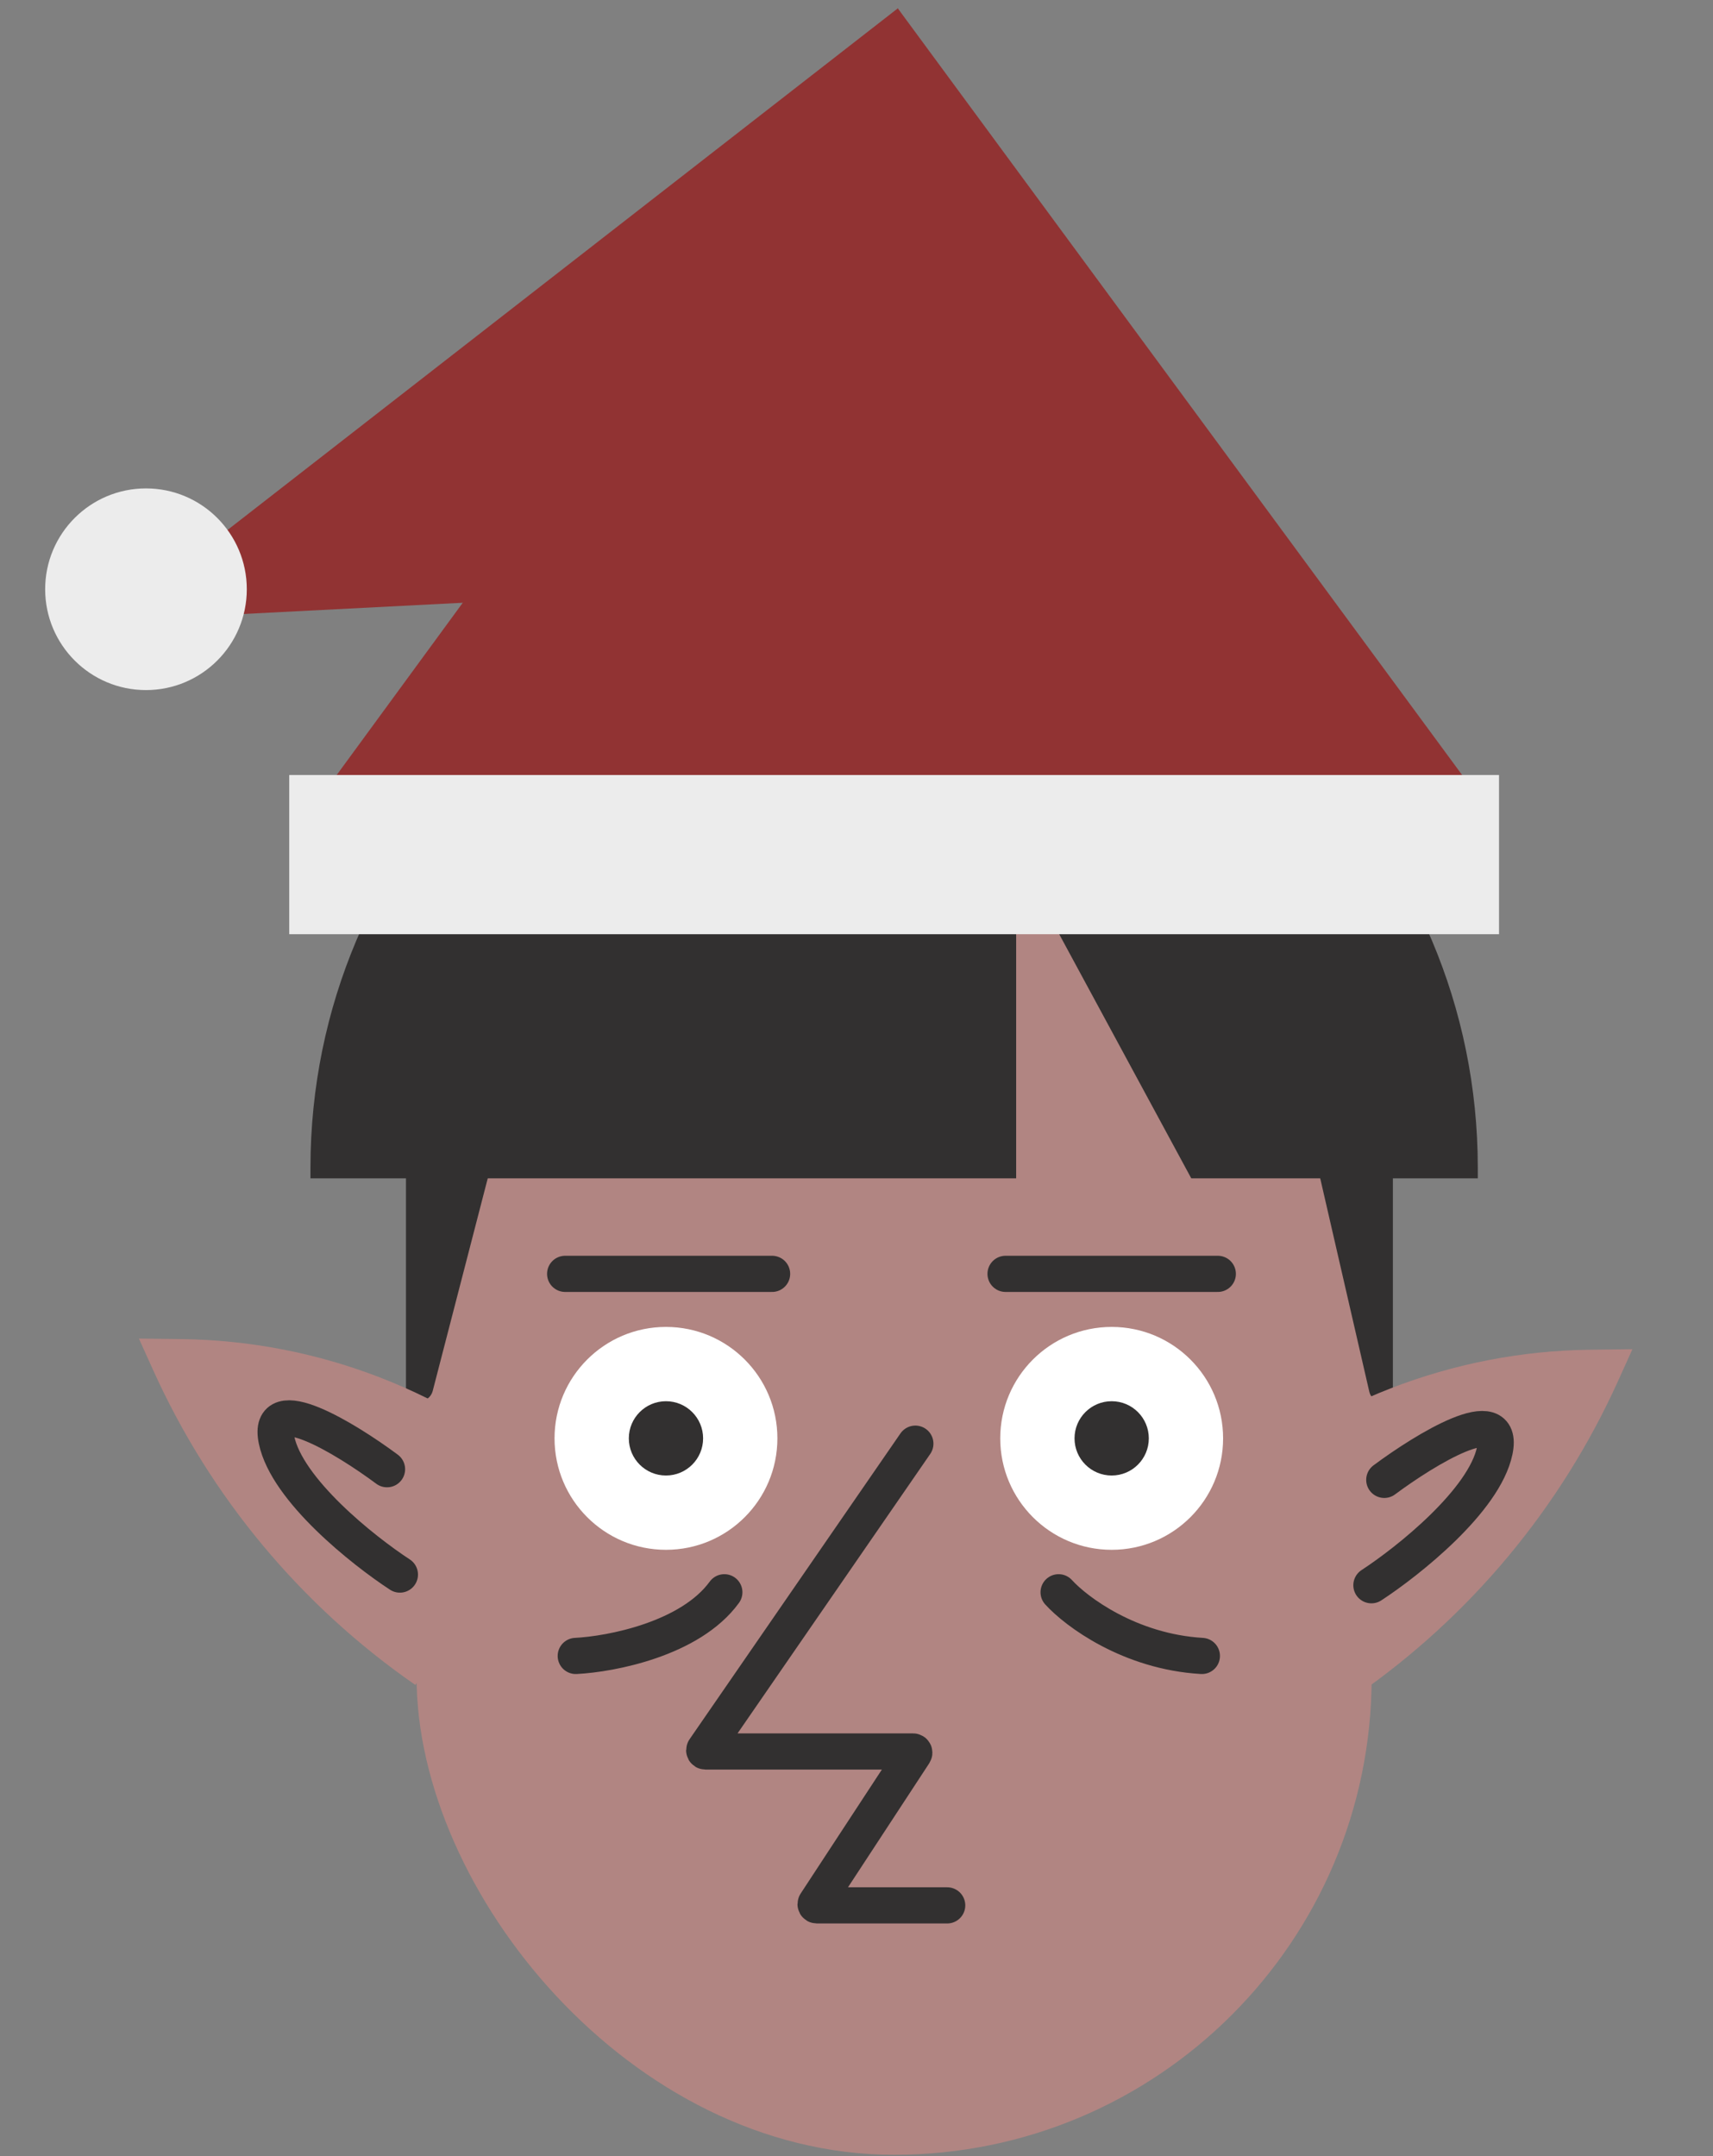 <svg width="205" height="258" viewBox="0 0 205 258" fill="none" xmlns="http://www.w3.org/2000/svg">
<rect x="0" y="0" width="205" height="258" fill="#808080" stroke="none"/>
<rect x="49.853" y="94.002" width="114.298" height="163.827" rx="57.149" fill="#B18582"/>
<path d="M67.634 152.421H92.398M120.338 152.421H145.738" stroke="#323030" stroke-width="4.329" stroke-linecap="round"/>
<path d="M37.154 139.721C37.154 101.144 68.426 69.872 107.003 69.872C145.579 69.872 176.852 101.144 176.852 139.721V140.991H142.562L121.607 102.257V140.991H37.154V139.721Z" fill="#323030"/>
<path d="M48.584 139.629C48.584 136.874 50.816 134.642 53.571 134.642C56.832 134.642 59.216 137.721 58.399 140.879L51.78 166.444C51.594 167.161 50.948 167.661 50.208 167.661C49.311 167.661 48.584 166.934 48.584 166.037V151.151V139.629Z" fill="#323030"/>
<path d="M166.692 139.145C166.692 136.658 164.676 134.642 162.189 134.642C159.294 134.642 157.152 137.333 157.801 140.154L163.876 166.555C164.025 167.202 164.601 167.661 165.266 167.661C166.053 167.661 166.692 167.023 166.692 166.235V151.151V139.145Z" fill="#323030"/>
<circle cx="79.698" cy="172.105" r="13.335" fill="white"/>
<circle cx="79.698" cy="172.105" r="4.445" fill="#323030"/>
<circle cx="133.037" cy="172.105" r="13.335" fill="white"/>
<circle cx="133.037" cy="172.105" r="4.445" fill="#323030"/>
<path d="M126.687 190.52C128.804 192.848 135.196 197.631 143.832 198.139M68.903 198.139C73.137 197.928 82.619 196.107 86.683 190.52" stroke="#323030" stroke-width="4.329" stroke-linecap="round"/>
<path d="M109.543 172.74L84.299 209.343C84.233 209.439 84.302 209.57 84.418 209.57H109.276C109.39 209.57 109.459 209.697 109.396 209.793L97.624 227.761C97.561 227.857 97.63 227.984 97.745 227.984H113.353" stroke="#323030" stroke-width="4.329" stroke-linecap="round"/>
<path d="M21.668 160.226C38.17 160.422 54.041 166.594 66.339 177.599L49.711 201.614C36.047 192.152 25.21 179.155 18.361 164.012L16.622 160.166L21.668 160.226Z" fill="#B18582"/>
<path d="M47.857 188.402C43.454 185.529 34.338 178.284 33.094 172.294C31.851 166.305 41.391 172.133 46.317 175.796" stroke="#323030" stroke-width="4.329" stroke-linecap="round"/>
<path d="M190.309 161.498C173.808 161.694 157.938 167.867 145.641 178.873L162.268 202.89C175.932 193.428 186.767 180.429 193.616 165.285L195.356 161.438L190.309 161.498Z" fill="#B18582"/>
<path d="M164.121 189.679C168.523 186.805 177.639 179.559 178.883 173.569C180.126 167.579 170.587 173.408 165.661 177.071" stroke="#323030" stroke-width="4.329" stroke-linecap="round"/>
<path d="M107.443 1L176.379 94.635H38.899L107.443 1Z" fill="#913333"/>
<rect x="34.615" y="92.731" width="144.778" height="19.05" fill="#ECECEC"/>
<path d="M13.264 74.277L107.442 1L132.412 68.178L13.264 74.277Z" fill="#913333"/>
<circle cx="17.47" cy="70.505" r="12.065" fill="#ECECEC"/>
</svg>
